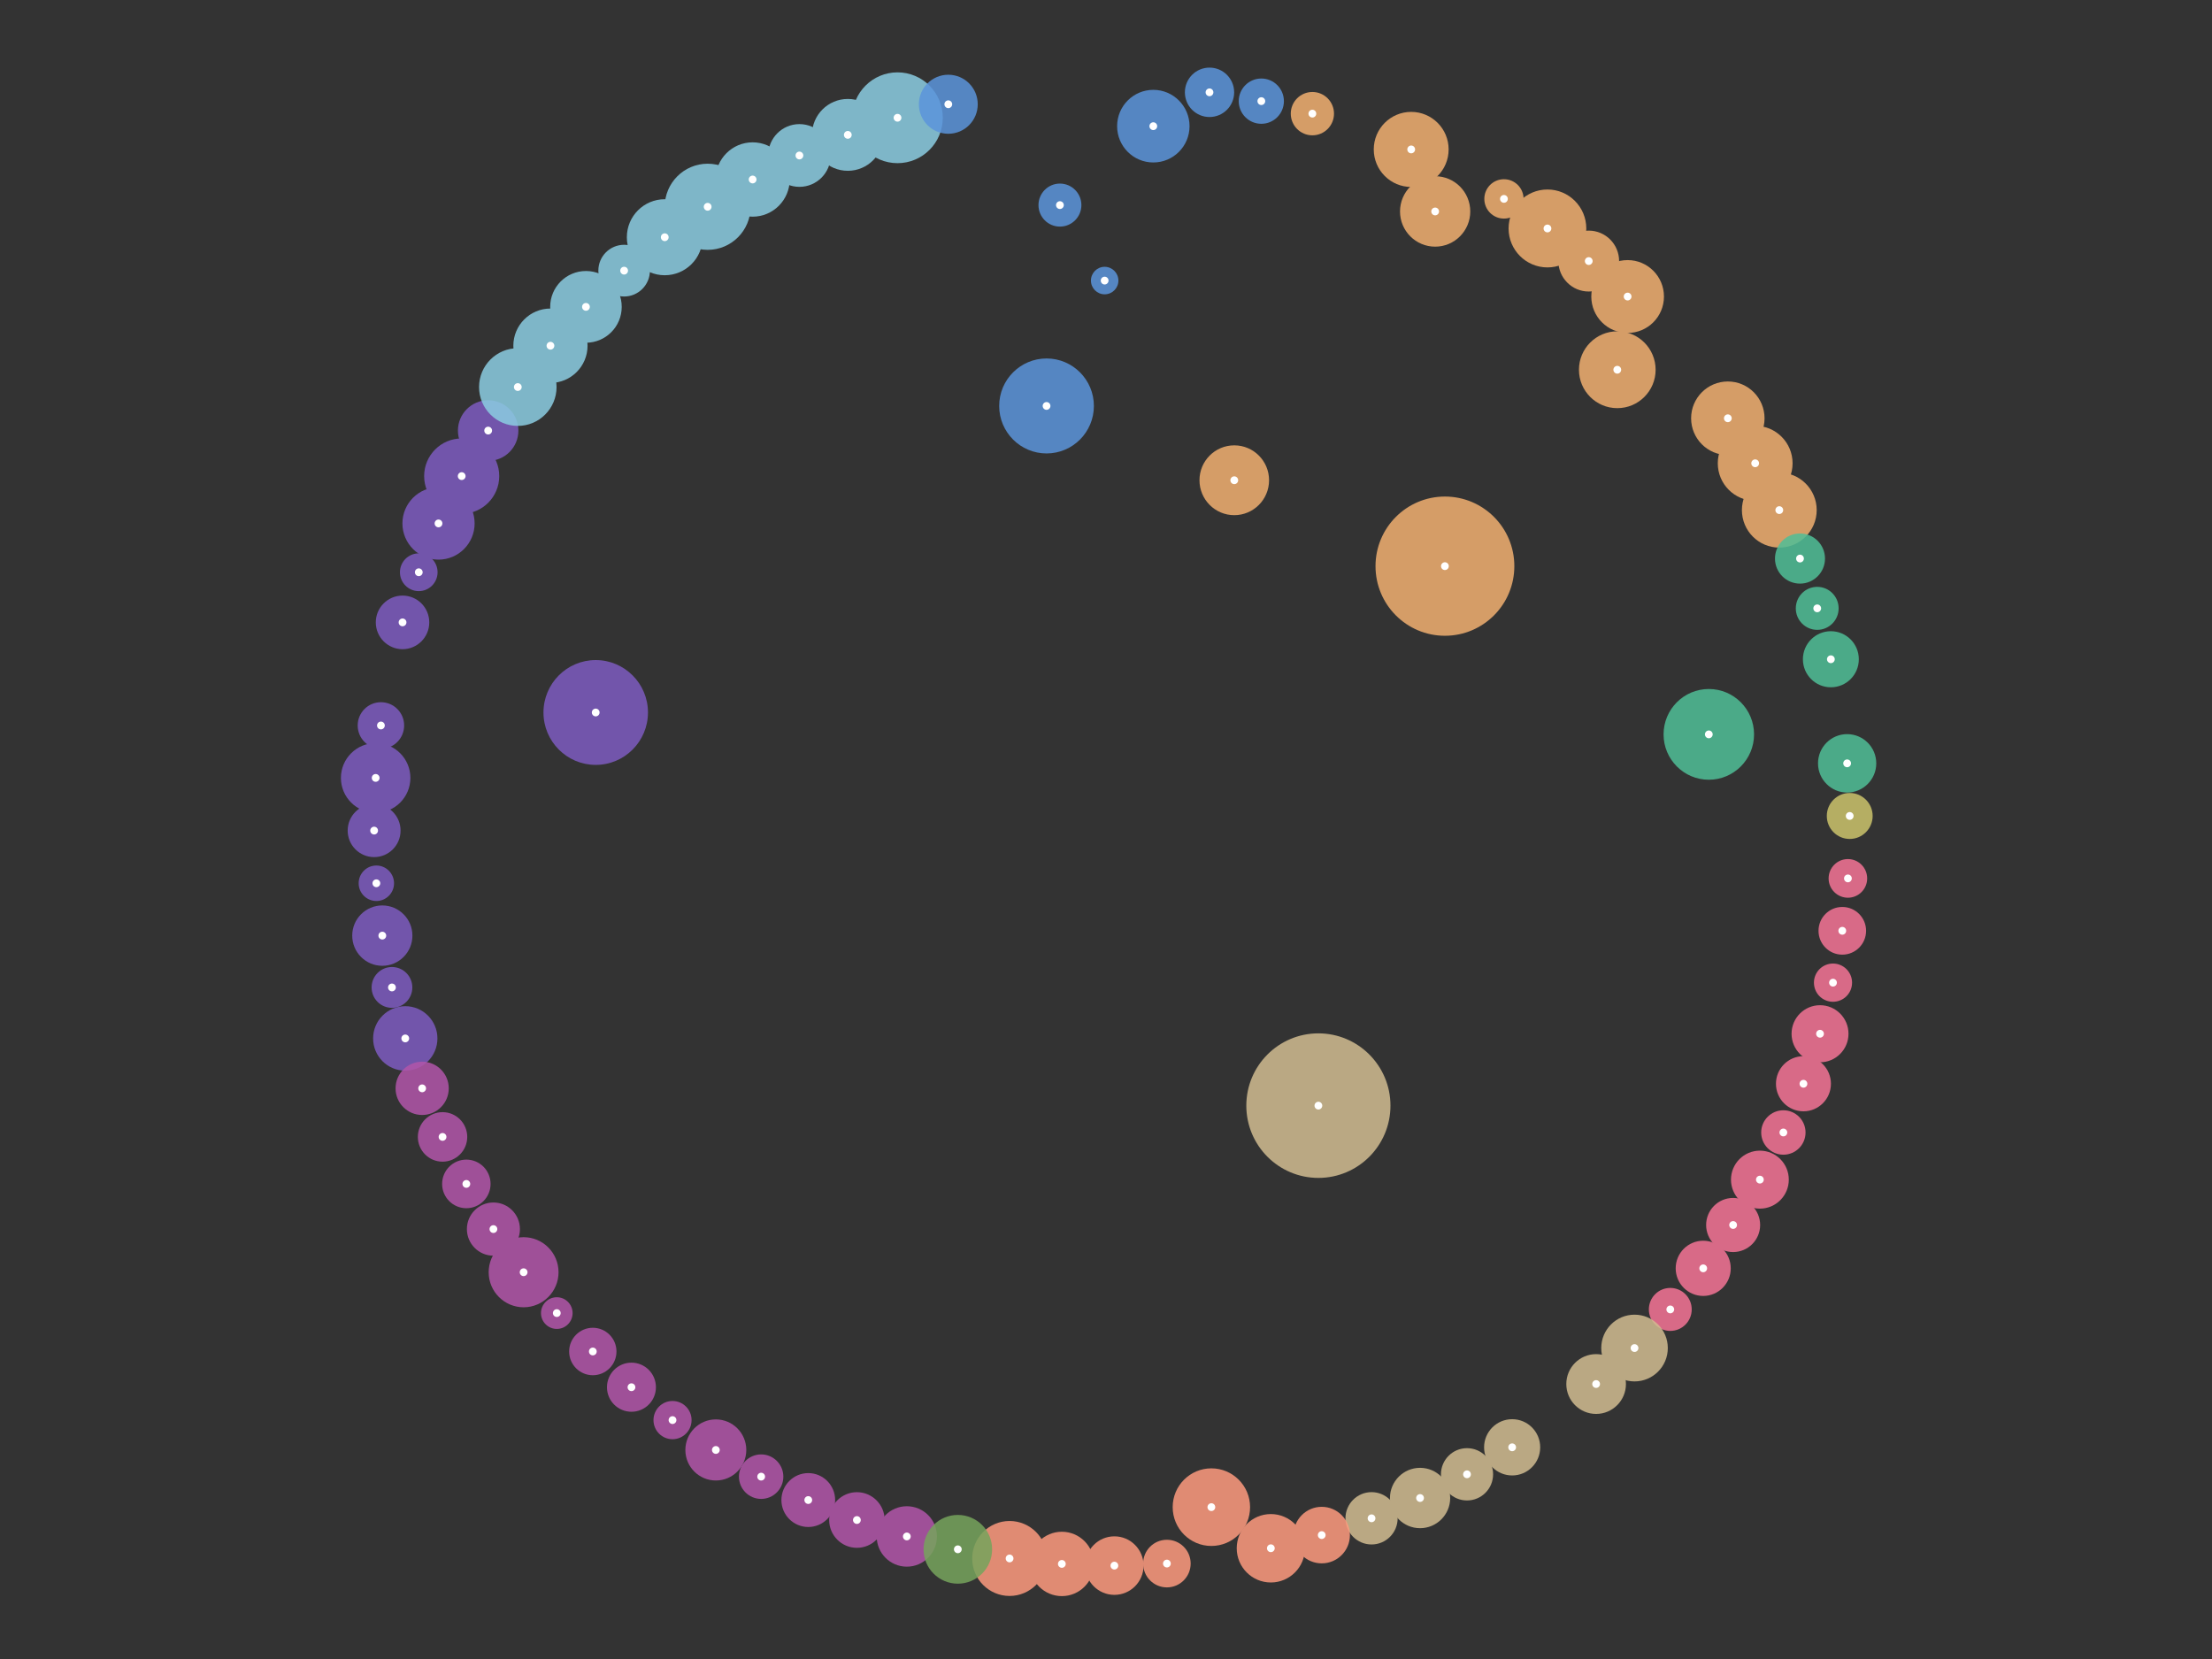 <?xml version="1.0" encoding="UTF-8"?>
<svg width="300px" height="225px" viewBox="0 0 300 225" version="1.1" xmlns="http://www.w3.org/2000/svg" xmlns:xlink="http://www.w3.org/1999/xlink">
    <rect x="0" y="0" width="300" height="225" fill="#333333" stroke="none"/>
    <!-- Generator: Sketch 45 (43475) - http://www.bohemiancoding.com/sketch -->
    <title>__regular</title>
    <desc>Created with Sketch.</desc>
    <defs></defs>
    <g id="Page-1" stroke="none" stroke-width="1" fill="none" fill-rule="evenodd">
        <g id="__regular">
            <g id="bubbles" transform="translate(46, 9)">
                <g id="Business-and-finance" transform="translate(177.487, 107.213)" fill="#F47395" opacity="0.85">
                    <path d="M29.746,2.921 C29.746,4.368 28.577,5.54 27.134,5.54 C25.691,5.54 24.516,4.368 24.516,2.921 C24.516,1.468 25.691,0.296 27.134,0.296 C28.577,0.296 29.746,1.468 29.746,2.921 Z" id="Fill-5"></path>
                    <path d="M29.599,10.024 C29.599,11.815 28.156,13.262 26.37,13.262 C24.59,13.262 23.147,11.815 23.147,10.024 C23.147,8.239 24.59,6.792 26.37,6.792 C28.156,6.792 29.599,8.239 29.599,10.024 Z" id="Fill-8"></path>
                    <path d="M27.698,17.059 C27.698,18.496 26.539,19.652 25.112,19.652 C23.679,19.652 22.526,18.496 22.526,17.059 C22.526,15.628 23.679,14.466 25.112,14.466 C26.539,14.466 27.698,15.628 27.698,17.059 Z" id="Fill-11"></path>
                    <path d="M27.213,23.988 C27.213,26.127 25.48,27.86 23.353,27.86 C21.219,27.86 19.492,26.127 19.492,23.988 C19.492,21.849 21.219,20.117 23.353,20.117 C25.48,20.117 27.213,21.849 27.213,23.988 Z" id="Fill-14"></path>
                    <path d="M24.832,30.77 C24.832,32.835 23.163,34.509 21.104,34.509 C19.044,34.509 17.375,32.835 17.375,30.77 C17.375,28.705 19.044,27.03 21.104,27.03 C23.163,27.03 24.832,28.705 24.832,30.77 Z" id="Fill-17"></path>
                    <path d="M21.388,37.377 C21.388,39.046 20.04,40.392 18.381,40.392 C16.722,40.392 15.373,39.046 15.373,37.377 C15.373,35.713 16.722,34.366 18.381,34.366 C20.04,34.366 21.388,35.713 21.388,37.377 Z" id="Fill-20"></path>
                    <path d="M19.118,43.773 C19.118,45.943 17.364,47.707 15.194,47.707 C13.03,47.707 11.276,45.943 11.276,43.773 C11.276,41.602 13.03,39.843 15.194,39.843 C17.364,39.843 19.118,41.602 19.118,43.773 Z" id="Fill-23"></path>
                    <path d="M15.231,49.925 C15.231,51.953 13.588,53.596 11.566,53.596 C9.543,53.596 7.905,51.953 7.905,49.925 C7.905,47.897 9.543,46.255 11.566,46.255 C13.588,46.255 15.231,47.897 15.231,49.925 Z" id="Fill-26"></path>
                    <path d="M11.244,55.804 C11.244,57.869 9.57,59.548 7.51,59.548 C5.446,59.548 3.776,57.869 3.776,55.804 C3.776,53.733 5.446,52.059 7.51,52.059 C9.57,52.059 11.244,53.733 11.244,55.804 Z" id="Fill-29"></path>
                    <path d="M5.951,61.376 C5.951,62.986 4.65,64.291 3.044,64.291 C1.438,64.291 0.137,62.986 0.137,61.376 C0.137,59.765 1.438,58.46 3.044,58.46 C4.65,58.46 5.951,59.765 5.951,61.376 Z" id="Fill-32"></path>
                </g>
                <g id="Electronics" transform="translate(122.714, 130.979)" fill="#D1BC90" opacity="0.85">
                    <path d="M57.481,42.848 C57.481,45.346 55.464,47.374 52.967,47.374 C50.476,47.374 48.454,45.346 48.454,42.848 C48.454,40.345 50.476,38.322 52.967,38.322 C55.464,38.322 57.481,40.345 57.481,42.848 Z" id="Fill-35"></path>
                    <path d="M51.803,47.728 C51.803,49.968 49.991,51.784 47.758,51.784 C45.525,51.784 43.714,49.968 43.714,47.728 C43.714,45.489 45.525,43.672 47.758,43.672 C49.991,43.672 51.803,45.489 51.803,47.728 Z" id="Fill-38"></path>
                    <path d="M19.866,9.971 C19.866,15.385 15.489,19.774 10.091,19.774 C4.693,19.774 0.316,15.385 0.316,9.971 C0.316,4.558 4.693,0.169 10.091,0.169 C15.489,0.169 19.866,4.558 19.866,9.971 Z" id="Fill-41"></path>
                    <path d="M40.174,56.311 C40.174,58.418 38.473,60.129 36.372,60.129 C34.27,60.129 32.564,58.418 32.564,56.311 C32.564,54.203 34.27,52.497 36.372,52.497 C38.473,52.497 40.174,54.203 40.174,56.311 Z" id="Fill-44"></path>
                    <path d="M33.786,59.971 C33.786,61.93 32.201,63.52 30.247,63.52 C28.293,63.52 26.713,61.93 26.713,59.971 C26.713,58.017 28.293,56.427 30.247,56.427 C32.201,56.427 33.786,58.017 33.786,59.971 Z" id="Fill-47"></path>
                    <path d="M27.966,63.187 C27.966,65.447 26.133,67.28 23.879,67.28 C21.625,67.28 19.797,65.447 19.797,63.187 C19.797,60.927 21.625,59.094 23.879,59.094 C26.133,59.094 27.966,60.927 27.966,63.187 Z" id="Fill-50"></path>
                    <path d="M20.84,65.939 C20.84,67.898 19.255,69.488 17.301,69.488 C15.347,69.488 13.762,67.898 13.762,65.939 C13.762,63.979 15.347,62.39 17.301,62.39 C19.255,62.39 20.84,63.979 20.84,65.939 Z" id="Fill-53"></path>
                </g>
                <g id="Entertainment" transform="translate(85.847, 190.132)" fill="#FE9A7E" opacity="0.85">
                    <path d="M51.234,9.063 C51.234,11.181 49.523,12.897 47.411,12.897 C45.299,12.897 43.587,11.181 43.587,9.063 C43.587,6.945 45.299,5.229 47.411,5.229 C49.523,5.229 51.234,6.945 51.234,9.063 Z" id="Fill-56"></path>
                    <path d="M45.136,10.848 C45.136,13.41 43.066,15.49 40.511,15.49 C37.952,15.49 35.882,13.41 35.882,10.848 C35.882,8.287 37.952,6.211 40.511,6.211 C43.066,6.211 45.136,8.287 45.136,10.848 Z" id="Fill-59"></path>
                    <path d="M37.694,5.271 C37.694,8.181 35.345,10.536 32.443,10.536 C29.546,10.536 27.197,8.181 27.197,5.271 C27.197,2.366 29.546,0.011 32.443,0.011 C35.345,0.011 37.694,2.366 37.694,5.271 Z" id="Fill-62"></path>
                    <path d="M29.636,12.924 C29.636,14.709 28.193,16.156 26.412,16.156 C24.632,16.156 23.189,14.709 23.189,12.924 C23.189,11.139 24.632,9.697 26.412,9.697 C28.193,9.697 29.636,11.139 29.636,12.924 Z" id="Fill-65"></path>
                    <path d="M23.247,13.204 C23.247,15.395 21.478,17.17 19.292,17.17 C17.106,17.17 15.331,15.395 15.331,13.204 C15.331,11.012 17.106,9.232 19.292,9.232 C21.478,9.232 23.247,11.012 23.247,13.204 Z" id="Fill-68"></path>
                    <path d="M16.516,12.971 C16.516,15.385 14.568,17.339 12.166,17.339 C9.759,17.339 7.811,15.385 7.811,12.971 C7.811,10.563 9.759,8.609 12.166,8.609 C14.568,8.609 16.516,10.563 16.516,12.971 Z" id="Fill-71"></path>
                    <path d="M10.144,12.232 C10.144,15.042 7.874,17.318 5.077,17.318 C2.275,17.318 0.005,15.042 0.005,12.232 C0.005,9.427 2.275,7.151 5.077,7.151 C7.874,7.151 10.144,9.427 10.144,12.232 Z" id="Fill-74"></path>
                </g>
                <g id="Home-and-Lifestyle" transform="translate(0, 44.892)" fill="#7D5BBF" opacity="0.85">
                    <path d="M13.325,86.943 C13.325,89.362 11.371,91.316 8.964,91.316 C6.557,91.316 4.603,89.362 4.603,86.943 C4.603,84.529 6.557,82.57 8.964,82.57 C11.371,82.57 13.325,84.529 13.325,86.943 Z" id="Fill-122"></path>
                    <path d="M9.922,80.03 C9.922,81.556 8.685,82.797 7.157,82.797 C5.635,82.797 4.398,81.556 4.398,80.03 C4.398,78.498 5.635,77.257 7.157,77.257 C8.685,77.257 9.922,78.498 9.922,80.03 Z" id="Fill-125"></path>
                    <path d="M9.933,73 C9.933,75.26 8.105,77.093 5.851,77.093 C3.597,77.093 1.77,75.26 1.77,73 C1.77,70.739 3.597,68.907 5.851,68.907 C8.105,68.907 9.933,70.739 9.933,73 Z" id="Fill-128"></path>
                    <path d="M7.442,65.902 C7.442,67.227 6.367,68.305 5.045,68.305 C3.718,68.305 2.644,67.227 2.644,65.902 C2.644,64.571 3.718,63.493 5.045,63.493 C6.367,63.493 7.442,64.571 7.442,65.902 Z" id="Fill-131"></path>
                    <path d="M8.327,58.756 C8.327,60.742 6.726,62.353 4.74,62.353 C2.76,62.353 1.153,60.742 1.153,58.756 C1.153,56.77 2.76,55.159 4.74,55.159 C6.726,55.159 8.327,56.77 8.327,58.756 Z" id="Fill-134"></path>
                    <path d="M9.659,51.61 C9.659,54.219 7.552,56.337 4.951,56.337 C2.349,56.337 0.237,54.219 0.237,51.61 C0.237,49.001 2.349,46.889 4.951,46.889 C7.552,46.889 9.659,49.001 9.659,51.61 Z" id="Fill-137"></path>
                    <path d="M8.811,44.501 C8.811,46.244 7.405,47.66 5.662,47.66 C3.924,47.66 2.512,46.244 2.512,44.501 C2.512,42.753 3.924,41.343 5.662,41.343 C7.405,41.343 8.811,42.753 8.811,44.501 Z" id="Fill-140"></path>
                    <path d="M41.881,42.737 C41.881,46.661 38.705,49.846 34.792,49.846 C30.879,49.846 27.708,46.661 27.708,42.737 C27.708,38.813 30.879,35.629 34.792,35.629 C38.705,35.629 41.881,38.813 41.881,42.737 Z" id="Fill-143"></path>
                    <path d="M12.219,30.516 C12.219,32.523 10.597,34.155 8.595,34.155 C6.594,34.155 4.966,32.523 4.966,30.516 C4.966,28.509 6.594,26.882 8.595,26.882 C10.597,26.882 12.219,28.509 12.219,30.516 Z" id="Fill-146"></path>
                    <path d="M13.346,23.719 C13.346,25.134 12.203,26.28 10.797,26.28 C9.385,26.28 8.242,25.134 8.242,23.719 C8.242,22.303 9.385,21.157 10.797,21.157 C12.203,21.157 13.346,22.303 13.346,23.719 Z" id="Fill-149"></path>
                    <path d="M18.37,17.096 C18.37,19.805 16.179,22.008 13.472,22.008 C10.77,22.008 8.579,19.805 8.579,17.096 C8.579,14.381 10.77,12.184 13.472,12.184 C16.179,12.184 18.37,14.381 18.37,17.096 Z" id="Fill-152"></path>
                    <path d="M21.709,10.679 C21.709,13.499 19.429,15.786 16.616,15.786 C13.804,15.786 11.524,13.499 11.524,10.679 C11.524,7.859 13.804,5.572 16.616,5.572 C19.429,5.572 21.709,7.859 21.709,10.679 Z" id="Fill-155"></path>
                    <path d="M24.306,4.505 C24.306,6.776 22.473,8.614 20.208,8.614 C17.944,8.614 16.106,6.776 16.106,4.505 C16.106,2.234 17.944,0.391 20.208,0.391 C22.473,0.391 24.306,2.234 24.306,4.505 Z" id="Fill-158"></path>
                </g>
                <g id="News" transform="translate(18.96, 0.528)" fill="#8BCDE2" opacity="0.85">
                    <path d="M10.523,42.964 C10.523,45.875 8.169,48.235 5.267,48.235 C2.365,48.235 0.011,45.875 0.011,42.964 C0.011,40.054 2.365,37.694 5.267,37.694 C8.169,37.694 10.523,40.054 10.523,42.964 Z" id="Fill-161"></path>
                    <path d="M14.726,37.361 C14.726,40.149 12.472,42.405 9.696,42.405 C6.915,42.405 4.661,40.149 4.661,37.361 C4.661,34.578 6.915,32.317 9.696,32.317 C12.472,32.317 14.726,34.578 14.726,37.361 Z" id="Fill-164"></path>
                    <path d="M19.36,32.09 C19.36,34.778 17.185,36.954 14.51,36.954 C11.829,36.954 9.659,34.778 9.659,32.09 C9.659,29.402 11.829,27.226 14.51,27.226 C17.185,27.226 19.36,29.402 19.36,32.09 Z" id="Fill-167"></path>
                    <path d="M23.184,27.178 C23.184,29.111 21.614,30.685 19.687,30.685 C17.754,30.685 16.19,29.111 16.19,27.178 C16.19,25.24 17.754,23.671 19.687,23.671 C21.614,23.671 23.184,25.24 23.184,27.178 Z" id="Fill-170"></path>
                    <path d="M30.336,22.647 C30.336,25.493 28.035,27.801 25.196,27.801 C22.357,27.801 20.056,25.493 20.056,22.647 C20.056,19.795 22.357,17.492 25.196,17.492 C28.035,17.492 30.336,19.795 30.336,22.647 Z" id="Fill-173"></path>
                    <path d="M36.84,18.517 C36.84,21.744 34.233,24.358 31.016,24.358 C27.803,24.358 25.191,21.744 25.191,18.517 C25.191,15.29 27.803,12.675 31.016,12.675 C34.233,12.675 36.84,15.29 36.84,18.517 Z" id="Fill-176"></path>
                    <path d="M42.144,14.814 C42.144,17.598 39.89,19.858 37.114,19.858 C34.339,19.858 32.09,17.598 32.09,14.814 C32.09,12.031 34.339,9.776 37.114,9.776 C39.89,9.776 42.144,12.031 42.144,14.814 Z" id="Fill-179"></path>
                    <path d="M47.7,11.561 C47.7,13.906 45.804,15.813 43.461,15.813 C41.117,15.813 39.221,13.906 39.221,11.561 C39.221,9.211 41.117,7.304 43.461,7.304 C45.804,7.304 47.7,9.211 47.7,11.561 Z" id="Fill-182"></path>
                    <path d="M54.879,8.762 C54.879,11.455 52.704,13.637 50.023,13.637 C47.337,13.637 45.162,11.455 45.162,8.762 C45.162,6.074 47.337,3.892 50.023,3.892 C52.704,3.892 54.879,6.074 54.879,8.762 Z" id="Fill-185"></path>
                    <path d="M62.905,6.443 C62.905,9.845 60.156,12.601 56.764,12.601 C53.373,12.601 50.623,9.845 50.623,6.443 C50.623,3.042 53.373,0.285 56.764,0.285 C60.156,0.285 62.905,3.042 62.905,6.443 Z" id="Fill-188"></path>
                </g>
                <g id="Recreation" transform="translate(78.474, 0)" fill="#5A94DB" opacity="0.85">
                    <path d="M8.132,5.139 C8.132,7.352 6.346,9.142 4.14,9.142 C1.933,9.142 0.147,7.352 0.147,5.139 C0.147,2.926 1.933,1.136 4.14,1.136 C6.346,1.136 8.132,2.926 8.132,5.139 Z" id="Fill-191"></path>
                    <path d="M23.884,46.054 C23.884,49.614 21.009,52.497 17.464,52.497 C13.915,52.497 11.039,49.614 11.039,46.054 C11.039,42.5 13.915,39.616 17.464,39.616 C21.009,39.616 23.884,42.5 23.884,46.054 Z" id="Fill-194"></path>
                    <path d="M22.189,18.818 C22.189,20.429 20.882,21.733 19.276,21.733 C17.67,21.733 16.369,20.429 16.369,18.818 C16.369,17.202 17.67,15.897 19.276,15.897 C20.882,15.897 22.189,17.202 22.189,18.818 Z" id="Fill-197"></path>
                    <path d="M27.208,29.053 C27.208,30.083 26.37,30.917 25.343,30.917 C24.316,30.917 23.484,30.083 23.484,29.053 C23.484,28.023 24.316,27.184 25.343,27.184 C26.37,27.184 27.208,28.023 27.208,29.053 Z" id="Fill-200"></path>
                    <path d="M36.856,8.112 C36.856,10.832 34.655,13.035 31.942,13.035 C29.23,13.035 27.034,10.832 27.034,8.112 C27.034,5.392 29.23,3.185 31.942,3.185 C34.655,3.185 36.856,5.392 36.856,8.112 Z" id="Fill-203"></path>
                    <path d="M42.908,3.523 C42.908,5.371 41.412,6.871 39.563,6.871 C37.72,6.871 36.224,5.371 36.224,3.523 C36.224,1.669 37.72,0.169 39.563,0.169 C41.412,0.169 42.908,1.669 42.908,3.523 Z" id="Fill-206"></path>
                    <path d="M49.654,4.716 C49.654,6.417 48.285,7.79 46.594,7.79 C44.899,7.79 43.529,6.417 43.529,4.716 C43.529,3.021 44.899,1.648 46.594,1.648 C48.285,1.648 49.654,3.021 49.654,4.716 Z" id="Fill-209"></path>
                </g>
                <g id="Sports" transform="translate(116.394, 3.169)" fill="#F1AF70" opacity="0.85">
                    <path d="M18.528,3.243 C18.528,4.869 17.217,6.185 15.595,6.185 C13.978,6.185 12.666,4.869 12.666,3.243 C12.666,1.621 13.978,0.306 15.595,0.306 C17.217,0.306 18.528,1.621 18.528,3.243 Z" id="Fill-212"></path>
                    <path d="M9.722,52.962 C9.722,55.577 7.61,57.7 5.003,57.7 C2.396,57.7 0.284,55.577 0.284,52.962 C0.284,50.348 2.396,48.23 5.003,48.23 C7.61,48.23 9.722,50.348 9.722,52.962 Z" id="Fill-215"></path>
                    <path d="M34.075,8.096 C34.075,10.906 31.8,13.188 28.998,13.188 C26.191,13.188 23.921,10.906 23.921,8.096 C23.921,5.281 26.191,3.005 28.998,3.005 C31.8,3.005 34.075,5.281 34.075,8.096 Z" id="Fill-218"></path>
                    <path d="M37.009,16.51 C37.009,19.145 34.876,21.284 32.248,21.284 C29.615,21.284 27.482,19.145 27.482,16.51 C27.482,13.869 29.615,11.73 32.248,11.73 C34.876,11.73 37.009,13.869 37.009,16.51 Z" id="Fill-221"></path>
                    <path d="M44.24,14.804 C44.24,16.283 43.05,17.476 41.575,17.476 C40.106,17.476 38.916,16.283 38.916,14.804 C38.916,13.33 40.106,12.137 41.575,12.137 C43.05,12.137 44.24,13.33 44.24,14.804 Z" id="Fill-224"></path>
                    <path d="M52.746,18.818 C52.746,21.733 50.386,24.099 47.479,24.099 C44.567,24.099 42.207,21.733 42.207,18.818 C42.207,15.897 44.567,13.531 47.479,13.531 C50.386,13.531 52.746,15.897 52.746,18.818 Z" id="Fill-227"></path>
                    <path d="M57.196,23.238 C57.196,25.52 55.353,27.368 53.078,27.368 C50.802,27.368 48.959,25.52 48.959,23.238 C48.959,20.957 50.802,19.108 53.078,19.108 C55.353,19.108 57.196,20.957 57.196,23.238 Z" id="Fill-230"></path>
                    <path d="M63.279,28.05 C63.279,30.78 61.073,32.988 58.35,32.988 C55.627,32.988 53.425,30.78 53.425,28.05 C53.425,25.319 55.627,23.106 58.35,23.106 C61.073,23.106 63.279,25.319 63.279,28.05 Z" id="Fill-233"></path>
                    <path d="M62.147,37.979 C62.147,40.857 59.819,43.186 56.949,43.186 C54.078,43.186 51.75,40.857 51.75,37.979 C51.75,35.1 54.078,32.766 56.949,32.766 C59.819,32.766 62.147,35.1 62.147,37.979 Z" id="Fill-236"></path>
                    <path d="M42.987,64.613 C42.987,69.831 38.773,74.056 33.57,74.056 C28.372,74.056 24.158,69.831 24.158,64.613 C24.158,59.4 28.372,55.175 33.57,55.175 C38.773,55.175 42.987,59.4 42.987,64.613 Z" id="Fill-239"></path>
                    <path d="M76.92,44.559 C76.92,47.316 74.692,49.55 71.943,49.55 C69.189,49.55 66.961,47.316 66.961,44.559 C66.961,41.803 69.189,39.568 71.943,39.568 C74.692,39.568 76.92,41.803 76.92,44.559 Z" id="Fill-242"></path>
                    <path d="M80.723,50.665 C80.723,53.469 78.453,55.751 75.651,55.751 C72.849,55.751 70.579,53.469 70.579,50.665 C70.579,47.855 72.849,45.579 75.651,45.579 C78.453,45.579 80.723,47.855 80.723,50.665 Z" id="Fill-245"></path>
                    <path d="M83.993,57.013 C83.993,59.823 81.723,62.099 78.921,62.099 C76.119,62.099 73.85,59.823 73.85,57.013 C73.85,54.209 76.119,51.927 78.921,51.927 C81.723,51.927 83.993,54.209 83.993,57.013 Z" id="Fill-248"></path>
                </g>
                <g id="Technology-and-internet" transform="translate(179.594, 63.289)" fill="#4FBE97" opacity="0.85">
                    <path d="M21.92,3.463 C21.92,5.343 20.403,6.864 18.528,6.864 C16.653,6.864 15.136,5.343 15.136,3.463 C15.136,1.588 16.653,0.062 18.528,0.062 C20.403,0.062 21.92,1.588 21.92,3.463 Z" id="Fill-251"></path>
                    <path d="M23.769,10.218 C23.769,11.829 22.468,13.134 20.867,13.134 C19.26,13.134 17.959,11.829 17.959,10.218 C17.959,8.607 19.26,7.303 20.867,7.303 C22.468,7.303 23.769,8.607 23.769,10.218 Z" id="Fill-254"></path>
                    <path d="M26.507,17.121 C26.507,19.223 24.811,20.924 22.715,20.924 C20.619,20.924 18.923,19.223 18.923,17.121 C18.923,15.019 20.619,13.318 22.715,13.318 C24.811,13.318 26.507,15.019 26.507,17.121 Z" id="Fill-257"></path>
                    <path d="M12.298,27.309 C12.298,30.705 9.554,33.462 6.162,33.462 C2.776,33.462 0.026,30.705 0.026,27.309 C0.026,23.908 2.776,21.156 6.162,21.156 C9.554,21.156 12.298,23.908 12.298,27.309 Z" id="Fill-260"></path>
                    <path d="M28.872,31.238 C28.872,33.425 27.102,35.199 24.922,35.199 C22.742,35.199 20.972,33.425 20.972,31.238 C20.972,29.046 22.742,27.277 24.922,27.277 C27.102,27.277 28.872,29.046 28.872,31.238 Z" id="Fill-263"></path>
                </g>
                <g id="Health" transform="translate(7.373, 134.677)" fill="#B155A9" opacity="0.85">
                    <path d="M73.702,64.703 C73.702,66.969 71.875,68.801 69.615,68.801 C67.356,68.801 65.528,66.969 65.528,64.703 C65.528,62.437 67.356,60.604 69.615,60.604 C71.875,60.604 73.702,62.437 73.702,64.703 Z" id="Fill-80"></path>
                    <path d="M66.608,62.474 C66.608,64.555 64.922,66.245 62.842,66.245 C60.767,66.245 59.082,64.555 59.082,62.474 C59.082,60.388 60.767,58.698 62.842,58.698 C64.922,58.698 66.608,60.388 66.608,62.474 Z" id="Fill-83"></path>
                    <path d="M59.893,59.765 C59.893,61.782 58.26,63.419 56.248,63.419 C54.236,63.419 52.604,61.782 52.604,59.765 C52.604,57.747 54.236,56.11 56.248,56.11 C58.26,56.11 59.893,57.747 59.893,59.765 Z" id="Fill-86"></path>
                    <path d="M52.867,56.591 C52.867,58.259 51.519,59.612 49.86,59.612 C48.195,59.612 46.847,58.259 46.847,56.591 C46.847,54.927 48.195,53.575 49.86,53.575 C51.519,53.575 52.867,54.927 52.867,56.591 Z" id="Fill-89"></path>
                    <path d="M47.843,52.973 C47.843,55.26 45.994,57.113 43.714,57.113 C41.428,57.113 39.579,55.26 39.579,52.973 C39.579,50.686 41.428,48.827 43.714,48.827 C45.994,48.827 47.843,50.686 47.843,52.973 Z" id="Fill-92"></path>
                    <path d="M40.422,48.922 C40.422,50.353 39.268,51.515 37.836,51.515 C36.409,51.515 35.255,50.353 35.255,48.922 C35.255,47.491 36.409,46.329 37.836,46.329 C39.268,46.329 40.422,47.491 40.422,48.922 Z" id="Fill-95"></path>
                    <path d="M35.587,44.464 C35.587,46.302 34.102,47.792 32.269,47.792 C30.431,47.792 28.946,46.302 28.946,44.464 C28.946,42.621 30.431,41.132 32.269,41.132 C34.102,41.132 35.587,42.621 35.587,44.464 Z" id="Fill-98"></path>
                    <path d="M30.236,39.616 C30.236,41.396 28.798,42.838 27.029,42.838 C25.254,42.838 23.816,41.396 23.816,39.616 C23.816,37.841 25.254,36.4 27.029,36.4 C28.798,36.4 30.236,37.841 30.236,39.616 Z" id="Fill-101"></path>
                    <path d="M24.285,34.409 C24.285,35.597 23.326,36.558 22.141,36.558 C20.961,36.558 19.998,35.597 19.998,34.409 C19.998,33.225 20.961,32.259 22.141,32.259 C23.326,32.259 24.285,33.225 24.285,34.409 Z" id="Fill-104"></path>
                    <path d="M22.378,28.868 C22.378,31.493 20.256,33.622 17.643,33.622 C15.026,33.622 12.903,31.493 12.903,28.868 C12.903,26.243 15.026,24.115 17.643,24.115 C20.256,24.115 22.378,26.243 22.378,28.868 Z" id="Fill-107"></path>
                    <path d="M17.143,23.016 C17.143,25.008 15.531,26.624 13.546,26.624 C11.56,26.624 9.949,25.008 9.949,23.016 C9.949,21.025 11.56,19.409 13.546,19.409 C15.531,19.409 17.143,21.025 17.143,23.016 Z" id="Fill-110"></path>
                    <path d="M13.161,16.89 C13.161,18.712 11.692,20.186 9.875,20.186 C8.058,20.186 6.589,18.712 6.589,16.89 C6.589,15.068 8.058,13.594 9.875,13.594 C11.692,13.594 13.161,15.068 13.161,16.89 Z" id="Fill-113"></path>
                    <path d="M9.996,10.515 C9.996,12.369 8.495,13.874 6.647,13.874 C4.798,13.874 3.297,12.369 3.297,10.515 C3.297,8.662 4.798,7.156 6.647,7.156 C8.495,7.156 9.996,8.662 9.996,10.515 Z" id="Fill-116"></path>
                    <path d="M7.489,3.929 C7.489,5.926 5.872,7.542 3.882,7.542 C1.891,7.542 0.274,5.926 0.274,3.929 C0.274,1.933 1.891,0.312 3.882,0.312 C5.872,0.312 7.489,1.933 7.489,3.929 Z" id="Fill-119"></path>
                </g>
                <g id="Travel" transform="translate(201.536, 98.503)" fill="#CBC36B" opacity="0.85">
                    <path d="M6.441,3.159 C6.441,4.881 5.045,6.28 3.328,6.28 C1.611,6.28 0.221,4.881 0.221,3.159 C0.221,1.437 1.611,0.043 3.328,0.043 C5.045,0.043 6.441,1.437 6.441,3.159 Z"></path>
                </g>
                <g id="Autos" transform="translate(79.034, 196.127)" fill="#75A35C" opacity="0.85">
                    <path d="M9.521,4.995 C9.521,7.573 7.44,9.659 4.87,9.659 C2.3,9.659 0.22,7.573 0.22,4.995 C0.22,2.418 2.3,0.332 4.87,0.332 C7.44,0.332 9.521,2.418 9.521,4.995 Z" id="Fill-77"></path>
                </g>
                <g id="_nodes" transform="translate(4.213, 2.641)" fill="#FFFFFF">
                    <path d="M200.935,107.493 C200.935,107.783 200.698,108.021 200.408,108.021 C200.118,108.021 199.881,107.783 199.881,107.493 C199.881,107.197 200.118,106.965 200.408,106.965 C200.698,106.965 200.935,107.197 200.935,107.493 Z" id="Fill-6"></path>
                    <path d="M200.171,114.596 C200.171,114.892 199.939,115.125 199.644,115.125 C199.355,115.125 199.118,114.892 199.118,114.596 C199.118,114.306 199.355,114.068 199.644,114.068 C199.939,114.068 200.171,114.306 200.171,114.596 Z" id="Fill-9"></path>
                    <path d="M198.912,121.631 C198.912,121.927 198.675,122.16 198.386,122.16 C198.091,122.16 197.859,121.927 197.859,121.631 C197.859,121.341 198.091,121.103 198.386,121.103 C198.675,121.103 198.912,121.341 198.912,121.631 Z" id="Fill-12"></path>
                    <path d="M197.153,128.561 C197.153,128.851 196.916,129.089 196.627,129.089 C196.332,129.089 196.1,128.851 196.1,128.561 C196.1,128.27 196.332,128.032 196.627,128.032 C196.916,128.032 197.153,128.27 197.153,128.561 Z" id="Fill-15"></path>
                    <path d="M194.904,135.342 C194.904,135.638 194.667,135.87 194.378,135.87 C194.088,135.87 193.851,135.638 193.851,135.342 C193.851,135.051 194.088,134.814 194.378,134.814 C194.667,134.814 194.904,135.051 194.904,135.342 Z" id="Fill-18"></path>
                    <path d="M192.182,141.949 C192.182,142.245 191.945,142.477 191.655,142.477 C191.365,142.477 191.128,142.245 191.128,141.949 C191.128,141.659 191.365,141.421 191.655,141.421 C191.945,141.421 192.182,141.659 192.182,141.949 Z" id="Fill-21"></path>
                    <path d="M188.995,148.345 C188.995,148.635 188.763,148.873 188.469,148.873 C188.179,148.873 187.942,148.635 187.942,148.345 C187.942,148.054 188.179,147.817 188.469,147.817 C188.763,147.817 188.995,148.054 188.995,148.345 Z" id="Fill-24"></path>
                    <path d="M185.366,154.498 C185.366,154.788 185.129,155.026 184.84,155.026 C184.55,155.026 184.313,154.788 184.313,154.498 C184.313,154.207 184.55,153.97 184.84,153.97 C185.129,153.97 185.366,154.207 185.366,154.498 Z" id="Fill-27"></path>
                    <path d="M181.311,160.376 C181.311,160.666 181.074,160.904 180.784,160.904 C180.489,160.904 180.258,160.666 180.258,160.376 C180.258,160.085 180.489,159.848 180.784,159.848 C181.074,159.848 181.311,160.085 181.311,160.376 Z" id="Fill-30"></path>
                    <path d="M176.845,165.948 C176.845,166.238 176.608,166.476 176.318,166.476 C176.029,166.476 175.792,166.238 175.792,165.948 C175.792,165.657 176.029,165.42 176.318,165.42 C176.608,165.42 176.845,165.657 176.845,165.948 Z" id="Fill-33"></path>
                    <path d="M171.994,171.187 C171.994,171.478 171.757,171.715 171.468,171.715 C171.178,171.715 170.941,171.478 170.941,171.187 C170.941,170.897 171.178,170.659 171.468,170.659 C171.757,170.659 171.994,170.897 171.994,171.187 Z" id="Fill-36"></path>
                    <path d="M166.786,176.067 C166.786,176.358 166.549,176.595 166.259,176.595 C165.969,176.595 165.732,176.358 165.732,176.067 C165.732,175.777 165.969,175.539 166.259,175.539 C166.549,175.539 166.786,175.777 166.786,176.067 Z" id="Fill-39"></path>
                    <path d="M129.118,138.31 C129.118,138.601 128.881,138.838 128.592,138.838 C128.302,138.838 128.065,138.601 128.065,138.31 C128.065,138.02 128.302,137.782 128.592,137.782 C128.881,137.782 129.118,138.02 129.118,138.31 Z" id="Fill-42"></path>
                    <path d="M155.399,184.649 C155.399,184.94 155.162,185.178 154.872,185.178 C154.577,185.178 154.346,184.94 154.346,184.649 C154.346,184.359 154.577,184.121 154.872,184.121 C155.162,184.121 155.399,184.359 155.399,184.649 Z" id="Fill-45"></path>
                    <path d="M149.274,188.309 C149.274,188.605 149.037,188.838 148.747,188.838 C148.457,188.838 148.22,188.605 148.22,188.309 C148.22,188.019 148.457,187.781 148.747,187.781 C149.037,187.781 149.274,188.019 149.274,188.309 Z" id="Fill-48"></path>
                    <path d="M142.906,191.526 C142.906,191.816 142.675,192.054 142.38,192.054 C142.09,192.054 141.853,191.816 141.853,191.526 C141.853,191.235 142.09,190.998 142.38,190.998 C142.675,190.998 142.906,191.235 142.906,191.526 Z" id="Fill-51"></path>
                    <path d="M136.328,194.277 C136.328,194.568 136.091,194.806 135.802,194.806 C135.512,194.806 135.275,194.568 135.275,194.277 C135.275,193.987 135.512,193.749 135.802,193.749 C136.091,193.749 136.328,193.987 136.328,194.277 Z" id="Fill-54"></path>
                    <path d="M129.571,196.554 C129.571,196.844 129.334,197.082 129.044,197.082 C128.755,197.082 128.518,196.844 128.518,196.554 C128.518,196.263 128.755,196.026 129.044,196.026 C129.334,196.026 129.571,196.263 129.571,196.554 Z" id="Fill-57"></path>
                    <path d="M122.672,198.339 C122.672,198.629 122.435,198.867 122.145,198.867 C121.85,198.867 121.618,198.629 121.618,198.339 C121.618,198.048 121.85,197.811 122.145,197.811 C122.435,197.811 122.672,198.048 122.672,198.339 Z" id="Fill-60"></path>
                    <path d="M114.603,192.762 C114.603,193.057 114.371,193.29 114.077,193.29 C113.787,193.29 113.55,193.057 113.55,192.762 C113.55,192.471 113.787,192.234 114.077,192.234 C114.371,192.234 114.603,192.471 114.603,192.762 Z" id="Fill-63"></path>
                    <path d="M108.573,200.414 C108.573,200.705 108.336,200.943 108.046,200.943 C107.756,200.943 107.519,200.705 107.519,200.414 C107.519,200.124 107.756,199.886 108.046,199.886 C108.336,199.886 108.573,200.124 108.573,200.414 Z" id="Fill-66"></path>
                    <path d="M101.452,200.694 C101.452,200.985 101.215,201.223 100.926,201.223 C100.631,201.223 100.399,200.985 100.399,200.694 C100.399,200.404 100.631,200.166 100.926,200.166 C101.215,200.166 101.452,200.404 101.452,200.694 Z" id="Fill-69"></path>
                    <path d="M94.326,200.462 C94.326,200.752 94.089,200.99 93.8,200.99 C93.51,200.99 93.273,200.752 93.273,200.462 C93.273,200.172 93.51,199.934 93.8,199.934 C94.089,199.934 94.326,200.172 94.326,200.462 Z" id="Fill-72"></path>
                    <path d="M87.237,199.723 C87.237,200.013 87,200.251 86.711,200.251 C86.416,200.251 86.184,200.013 86.184,199.723 C86.184,199.432 86.416,199.194 86.711,199.194 C87,199.194 87.237,199.432 87.237,199.723 Z" id="Fill-75"></path>
                    <path d="M80.217,198.481 C80.217,198.772 79.98,199.01 79.69,199.01 C79.401,199.01 79.164,198.772 79.164,198.481 C79.164,198.191 79.401,197.953 79.69,197.953 C79.98,197.953 80.217,198.191 80.217,198.481 Z" id="Fill-78"></path>
                    <path d="M73.302,196.739 C73.302,197.029 73.065,197.267 72.775,197.267 C72.485,197.267 72.248,197.029 72.248,196.739 C72.248,196.448 72.485,196.21 72.775,196.21 C73.065,196.21 73.302,196.448 73.302,196.739 Z" id="Fill-81"></path>
                    <path d="M66.529,194.51 C66.529,194.8 66.292,195.038 66.002,195.038 C65.712,195.038 65.475,194.8 65.475,194.51 C65.475,194.219 65.712,193.982 66.002,193.982 C66.292,193.982 66.529,194.219 66.529,194.51 Z" id="Fill-84"></path>
                    <path d="M59.935,191.8 C59.935,192.091 59.698,192.329 59.408,192.329 C59.113,192.329 58.882,192.091 58.882,191.8 C58.882,191.51 59.113,191.272 59.408,191.272 C59.698,191.272 59.935,191.51 59.935,191.8 Z" id="Fill-87"></path>
                    <path d="M53.546,188.626 C53.546,188.922 53.309,189.154 53.02,189.154 C52.73,189.154 52.493,188.922 52.493,188.626 C52.493,188.336 52.73,188.098 53.02,188.098 C53.309,188.098 53.546,188.336 53.546,188.626 Z" id="Fill-90"></path>
                    <path d="M47.4,185.009 C47.4,185.299 47.163,185.537 46.874,185.537 C46.584,185.537 46.347,185.299 46.347,185.009 C46.347,184.718 46.584,184.48 46.874,184.48 C47.163,184.48 47.4,184.718 47.4,185.009 Z" id="Fill-93"></path>
                    <path d="M41.523,180.958 C41.523,181.248 41.291,181.486 40.996,181.486 C40.706,181.486 40.469,181.248 40.469,180.958 C40.469,180.667 40.706,180.43 40.996,180.43 C41.291,180.43 41.523,180.667 41.523,180.958 Z" id="Fill-96"></path>
                    <path d="M35.956,176.5 C35.956,176.791 35.719,177.028 35.429,177.028 C35.134,177.028 34.902,176.791 34.902,176.5 C34.902,176.21 35.134,175.972 35.429,175.972 C35.719,175.972 35.956,176.21 35.956,176.5 Z" id="Fill-99"></path>
                    <path d="M30.715,171.652 C30.715,171.948 30.478,172.18 30.189,172.18 C29.894,172.18 29.662,171.948 29.662,171.652 C29.662,171.361 29.894,171.124 30.189,171.124 C30.478,171.124 30.715,171.361 30.715,171.652 Z" id="Fill-102"></path>
                    <path d="M25.828,166.444 C25.828,166.74 25.596,166.972 25.301,166.972 C25.012,166.972 24.775,166.74 24.775,166.444 C24.775,166.154 25.012,165.916 25.301,165.916 C25.596,165.916 25.828,166.154 25.828,166.444 Z" id="Fill-105"></path>
                    <path d="M21.33,160.904 C21.33,161.195 21.093,161.432 20.803,161.432 C20.508,161.432 20.277,161.195 20.277,160.904 C20.277,160.614 20.508,160.376 20.803,160.376 C21.093,160.376 21.33,160.614 21.33,160.904 Z" id="Fill-108"></path>
                    <path d="M17.233,155.052 C17.233,155.343 16.996,155.58 16.706,155.58 C16.416,155.58 16.179,155.343 16.179,155.052 C16.179,154.762 16.416,154.524 16.706,154.524 C16.996,154.524 17.233,154.762 17.233,155.052 Z" id="Fill-111"></path>
                    <path d="M13.562,148.926 C13.562,149.216 13.325,149.454 13.035,149.454 C12.745,149.454 12.508,149.216 12.508,148.926 C12.508,148.635 12.745,148.398 13.035,148.398 C13.325,148.398 13.562,148.635 13.562,148.926 Z" id="Fill-114"></path>
                    <path d="M10.333,142.551 C10.333,142.842 10.096,143.079 9.807,143.079 C9.517,143.079 9.28,142.842 9.28,142.551 C9.28,142.261 9.517,142.023 9.807,142.023 C10.096,142.023 10.333,142.261 10.333,142.551 Z" id="Fill-117"></path>
                    <path d="M7.568,135.965 C7.568,136.256 7.331,136.493 7.042,136.493 C6.752,136.493 6.515,136.256 6.515,135.965 C6.515,135.675 6.752,135.437 7.042,135.437 C7.331,135.437 7.568,135.675 7.568,135.965 Z" id="Fill-120"></path>
                    <path d="M5.277,129.194 C5.277,129.485 5.04,129.723 4.751,129.723 C4.461,129.723 4.224,129.485 4.224,129.194 C4.224,128.904 4.461,128.666 4.751,128.666 C5.04,128.666 5.277,128.904 5.277,129.194 Z" id="Fill-123"></path>
                    <path d="M3.471,122.281 C3.471,122.571 3.239,122.809 2.944,122.809 C2.654,122.809 2.417,122.571 2.417,122.281 C2.417,121.985 2.654,121.753 2.944,121.753 C3.239,121.753 3.471,121.985 3.471,122.281 Z" id="Fill-126"></path>
                    <path d="M2.165,115.251 C2.165,115.547 1.928,115.78 1.638,115.78 C1.348,115.78 1.111,115.547 1.111,115.251 C1.111,114.961 1.348,114.723 1.638,114.723 C1.928,114.723 2.165,114.961 2.165,115.251 Z" id="Fill-129"></path>
                    <path d="M1.359,108.153 C1.359,108.444 1.122,108.681 0.832,108.681 C0.537,108.681 0.305,108.444 0.305,108.153 C0.305,107.857 0.537,107.625 0.832,107.625 C1.122,107.625 1.359,107.857 1.359,108.153 Z" id="Fill-132"></path>
                    <path d="M1.053,101.007 C1.053,101.298 0.822,101.536 0.527,101.536 C0.237,101.536 0,101.298 0,101.007 C0,100.717 0.237,100.479 0.527,100.479 C0.822,100.479 1.053,100.717 1.053,101.007 Z" id="Fill-135"></path>
                    <path d="M1.264,93.862 C1.264,94.157 1.027,94.39 0.737,94.39 C0.442,94.39 0.211,94.157 0.211,93.862 C0.211,93.571 0.442,93.333 0.737,93.333 C1.027,93.333 1.264,93.571 1.264,93.862 Z" id="Fill-138"></path>
                    <path d="M1.975,86.753 C1.975,87.043 1.738,87.281 1.448,87.281 C1.159,87.281 0.922,87.043 0.922,86.753 C0.922,86.457 1.159,86.225 1.448,86.225 C1.738,86.225 1.975,86.457 1.975,86.753 Z" id="Fill-141"></path>
                    <path d="M31.105,84.989 C31.105,85.279 30.868,85.517 30.578,85.517 C30.289,85.517 30.052,85.279 30.052,84.989 C30.052,84.698 30.289,84.461 30.578,84.461 C30.868,84.461 31.105,84.698 31.105,84.989 Z" id="Fill-144"></path>
                    <path d="M4.909,72.768 C4.909,73.063 4.672,73.296 4.382,73.296 C4.087,73.296 3.855,73.063 3.855,72.768 C3.855,72.477 4.087,72.239 4.382,72.239 C4.672,72.239 4.909,72.477 4.909,72.768 Z" id="Fill-147"></path>
                    <path d="M7.11,65.97 C7.11,66.261 6.873,66.499 6.583,66.499 C6.288,66.499 6.057,66.261 6.057,65.97 C6.057,65.68 6.288,65.442 6.583,65.442 C6.873,65.442 7.11,65.68 7.11,65.97 Z" id="Fill-150"></path>
                    <path d="M9.786,59.347 C9.786,59.638 9.554,59.876 9.259,59.876 C8.969,59.876 8.732,59.638 8.732,59.347 C8.732,59.057 8.969,58.819 9.259,58.819 C9.554,58.819 9.786,59.057 9.786,59.347 Z" id="Fill-153"></path>
                    <path d="M12.93,52.931 C12.93,53.221 12.693,53.459 12.403,53.459 C12.113,53.459 11.876,53.221 11.876,52.931 C11.876,52.64 12.113,52.402 12.403,52.402 C12.693,52.402 12.93,52.64 12.93,52.931 Z" id="Fill-156"></path>
                    <path d="M16.522,46.757 C16.522,47.047 16.285,47.285 15.995,47.285 C15.7,47.285 15.468,47.047 15.468,46.757 C15.468,46.461 15.7,46.228 15.995,46.228 C16.285,46.228 16.522,46.461 16.522,46.757 Z" id="Fill-159"></path>
                    <path d="M20.54,40.852 C20.54,41.142 20.303,41.38 20.013,41.38 C19.724,41.38 19.487,41.142 19.487,40.852 C19.487,40.561 19.724,40.324 20.013,40.324 C20.303,40.324 20.54,40.561 20.54,40.852 Z" id="Fill-162"></path>
                    <path d="M24.969,35.248 C24.969,35.539 24.732,35.776 24.443,35.776 C24.148,35.776 23.916,35.539 23.916,35.248 C23.916,34.958 24.148,34.72 24.443,34.72 C24.732,34.72 24.969,34.958 24.969,35.248 Z" id="Fill-165"></path>
                    <path d="M29.783,29.977 C29.783,30.268 29.546,30.506 29.256,30.506 C28.962,30.506 28.73,30.268 28.73,29.977 C28.73,29.687 28.962,29.449 29.256,29.449 C29.546,29.449 29.783,29.687 29.783,29.977 Z" id="Fill-168"></path>
                    <path d="M34.96,25.066 C34.96,25.356 34.723,25.594 34.434,25.594 C34.139,25.594 33.907,25.356 33.907,25.066 C33.907,24.77 34.139,24.538 34.434,24.538 C34.723,24.538 34.96,24.77 34.96,25.066 Z" id="Fill-171"></path>
                    <path d="M40.469,20.534 C40.469,20.825 40.232,21.062 39.943,21.062 C39.653,21.062 39.416,20.825 39.416,20.534 C39.416,20.238 39.653,20.006 39.943,20.006 C40.232,20.006 40.469,20.238 40.469,20.534 Z" id="Fill-174"></path>
                    <path d="M46.289,16.404 C46.289,16.695 46.057,16.932 45.762,16.932 C45.473,16.932 45.236,16.695 45.236,16.404 C45.236,16.114 45.473,15.876 45.762,15.876 C46.057,15.876 46.289,16.114 46.289,16.404 Z" id="Fill-177"></path>
                    <path d="M52.388,12.702 C52.388,12.992 52.151,13.23 51.861,13.23 C51.571,13.23 51.334,12.992 51.334,12.702 C51.334,12.411 51.571,12.174 51.861,12.174 C52.151,12.174 52.388,12.411 52.388,12.702 Z" id="Fill-180"></path>
                    <path d="M58.734,9.448 C58.734,9.739 58.497,9.977 58.207,9.977 C57.918,9.977 57.681,9.739 57.681,9.448 C57.681,9.153 57.918,8.92 58.207,8.92 C58.497,8.92 58.734,9.153 58.734,9.448 Z" id="Fill-183"></path>
                    <path d="M65.296,6.649 C65.296,6.945 65.059,7.177 64.77,7.177 C64.48,7.177 64.243,6.945 64.243,6.649 C64.243,6.359 64.48,6.121 64.77,6.121 C65.059,6.121 65.296,6.359 65.296,6.649 Z" id="Fill-186"></path>
                    <path d="M72.038,4.331 C72.038,4.621 71.801,4.859 71.511,4.859 C71.221,4.859 70.984,4.621 70.984,4.331 C70.984,4.04 71.221,3.803 71.511,3.803 C71.801,3.803 72.038,4.04 72.038,4.331 Z" id="Fill-189"></path>
                    <path d="M78.927,2.498 C78.927,2.789 78.69,3.026 78.4,3.026 C78.11,3.026 77.873,2.789 77.873,2.498 C77.873,2.208 78.11,1.97 78.4,1.97 C78.69,1.97 78.927,2.208 78.927,2.498 Z" id="Fill-192"></path>
                    <path d="M92.251,43.413 C92.251,43.704 92.014,43.942 91.725,43.942 C91.435,43.942 91.198,43.704 91.198,43.413 C91.198,43.123 91.435,42.885 91.725,42.885 C92.014,42.885 92.251,43.123 92.251,43.413 Z" id="Fill-195"></path>
                    <path d="M94.063,16.177 C94.063,16.468 93.826,16.705 93.536,16.705 C93.247,16.705 93.01,16.468 93.01,16.177 C93.01,15.881 93.247,15.649 93.536,15.649 C93.826,15.649 94.063,15.881 94.063,16.177 Z" id="Fill-198"></path>
                    <path d="M100.13,26.412 C100.13,26.703 99.893,26.941 99.604,26.941 C99.314,26.941 99.077,26.703 99.077,26.412 C99.077,26.122 99.314,25.884 99.604,25.884 C99.893,25.884 100.13,26.122 100.13,26.412 Z" id="Fill-201"></path>
                    <path d="M106.729,5.472 C106.729,5.762 106.492,6 106.203,6 C105.913,6 105.676,5.762 105.676,5.472 C105.676,5.181 105.913,4.943 106.203,4.943 C106.492,4.943 106.729,5.181 106.729,5.472 Z" id="Fill-204"></path>
                    <path d="M114.35,0.882 C114.35,1.172 114.113,1.41 113.824,1.41 C113.534,1.41 113.297,1.172 113.297,0.882 C113.297,0.592 113.534,0.354 113.824,0.354 C114.113,0.354 114.35,0.592 114.35,0.882 Z" id="Fill-207"></path>
                    <path d="M121.381,2.076 C121.381,2.371 121.144,2.604 120.855,2.604 C120.56,2.604 120.328,2.371 120.328,2.076 C120.328,1.785 120.56,1.547 120.855,1.547 C121.144,1.547 121.381,1.785 121.381,2.076 Z" id="Fill-210"></path>
                    <path d="M128.302,3.771 C128.302,4.067 128.07,4.299 127.775,4.299 C127.485,4.299 127.248,4.067 127.248,3.771 C127.248,3.48 127.485,3.243 127.775,3.243 C128.07,3.243 128.302,3.48 128.302,3.771 Z" id="Fill-213"></path>
                    <path d="M117.711,53.49 C117.711,53.786 117.474,54.018 117.184,54.018 C116.894,54.018 116.657,53.786 116.657,53.49 C116.657,53.2 116.894,52.962 117.184,52.962 C117.474,52.962 117.711,53.2 117.711,53.49 Z" id="Fill-216"></path>
                    <path d="M141.706,8.625 C141.706,8.915 141.469,9.153 141.179,9.153 C140.889,9.153 140.652,8.915 140.652,8.625 C140.652,8.334 140.889,8.096 141.179,8.096 C141.469,8.096 141.706,8.334 141.706,8.625 Z" id="Fill-219"></path>
                    <path d="M144.955,17.038 C144.955,17.328 144.718,17.566 144.428,17.566 C144.139,17.566 143.902,17.328 143.902,17.038 C143.902,16.742 144.139,16.51 144.428,16.51 C144.718,16.51 144.955,16.742 144.955,17.038 Z" id="Fill-222"></path>
                    <path d="M154.282,15.332 C154.282,15.628 154.051,15.86 153.756,15.86 C153.466,15.86 153.229,15.628 153.229,15.332 C153.229,15.042 153.466,14.804 153.756,14.804 C154.051,14.804 154.282,15.042 154.282,15.332 Z" id="Fill-225"></path>
                    <path d="M160.186,19.346 C160.186,19.636 159.949,19.874 159.66,19.874 C159.365,19.874 159.133,19.636 159.133,19.346 C159.133,19.05 159.365,18.818 159.66,18.818 C159.949,18.818 160.186,19.05 160.186,19.346 Z" id="Fill-228"></path>
                    <path d="M165.785,23.766 C165.785,24.057 165.548,24.295 165.258,24.295 C164.969,24.295 164.732,24.057 164.732,23.766 C164.732,23.476 164.969,23.238 165.258,23.238 C165.548,23.238 165.785,23.476 165.785,23.766 Z" id="Fill-231"></path>
                    <path d="M171.057,28.578 C171.057,28.868 170.82,29.106 170.53,29.106 C170.24,29.106 170.003,28.868 170.003,28.578 C170.003,28.287 170.24,28.05 170.53,28.05 C170.82,28.05 171.057,28.287 171.057,28.578 Z" id="Fill-234"></path>
                    <path d="M169.656,38.507 C169.656,38.797 169.419,39.035 169.129,39.035 C168.84,39.035 168.603,38.797 168.603,38.507 C168.603,38.211 168.84,37.979 169.129,37.979 C169.419,37.979 169.656,38.211 169.656,38.507 Z" id="Fill-237"></path>
                    <path d="M146.277,65.141 C146.277,65.437 146.045,65.669 145.75,65.669 C145.461,65.669 145.224,65.437 145.224,65.141 C145.224,64.851 145.461,64.613 145.75,64.613 C146.045,64.613 146.277,64.851 146.277,65.141 Z" id="Fill-240"></path>
                    <path d="M184.65,45.088 C184.65,45.378 184.413,45.616 184.123,45.616 C183.829,45.616 183.597,45.378 183.597,45.088 C183.597,44.797 183.829,44.559 184.123,44.559 C184.413,44.559 184.65,44.797 184.65,45.088 Z" id="Fill-243"></path>
                    <path d="M188.358,51.193 C188.358,51.483 188.121,51.721 187.831,51.721 C187.542,51.721 187.305,51.483 187.305,51.193 C187.305,50.897 187.542,50.665 187.831,50.665 C188.121,50.665 188.358,50.897 188.358,51.193 Z" id="Fill-246"></path>
                    <path d="M191.629,57.541 C191.629,57.837 191.392,58.069 191.102,58.069 C190.812,58.069 190.575,57.837 190.575,57.541 C190.575,57.251 190.812,57.013 191.102,57.013 C191.392,57.013 191.629,57.251 191.629,57.541 Z" id="Fill-249"></path>
                    <path d="M194.436,64.111 C194.436,64.407 194.199,64.639 193.909,64.639 C193.619,64.639 193.382,64.407 193.382,64.111 C193.382,63.821 193.619,63.583 193.909,63.583 C194.199,63.583 194.436,63.821 194.436,64.111 Z" id="Fill-252"></path>
                    <path d="M196.774,70.866 C196.774,71.157 196.537,71.394 196.247,71.394 C195.952,71.394 195.721,71.157 195.721,70.866 C195.721,70.576 195.952,70.338 196.247,70.338 C196.537,70.338 196.774,70.576 196.774,70.866 Z" id="Fill-255"></path>
                    <path d="M198.623,77.769 C198.623,78.06 198.386,78.297 198.096,78.297 C197.806,78.297 197.569,78.06 197.569,77.769 C197.569,77.479 197.806,77.241 198.096,77.241 C198.386,77.241 198.623,77.479 198.623,77.769 Z" id="Fill-258"></path>
                    <path d="M182.069,87.957 C182.069,88.247 181.832,88.485 181.543,88.485 C181.253,88.485 181.016,88.247 181.016,87.957 C181.016,87.666 181.253,87.429 181.543,87.429 C181.832,87.429 182.069,87.666 182.069,87.957 Z" id="Fill-261"></path>
                    <path d="M200.829,91.886 C200.829,92.177 200.598,92.414 200.303,92.414 C200.013,92.414 199.776,92.177 199.776,91.886 C199.776,91.591 200.013,91.358 200.303,91.358 C200.598,91.358 200.829,91.591 200.829,91.886 Z" id="Fill-264"></path>
                    <path d="M201.177,99.022 C201.177,99.317 200.945,99.55 200.65,99.55 C200.361,99.55 200.124,99.317 200.124,99.022 C200.124,98.731 200.361,98.493 200.65,98.493 C200.945,98.493 201.177,98.731 201.177,99.022 Z" id="Fill-267"></path>
                </g>
            </g>
        </g>
    </g>
</svg>